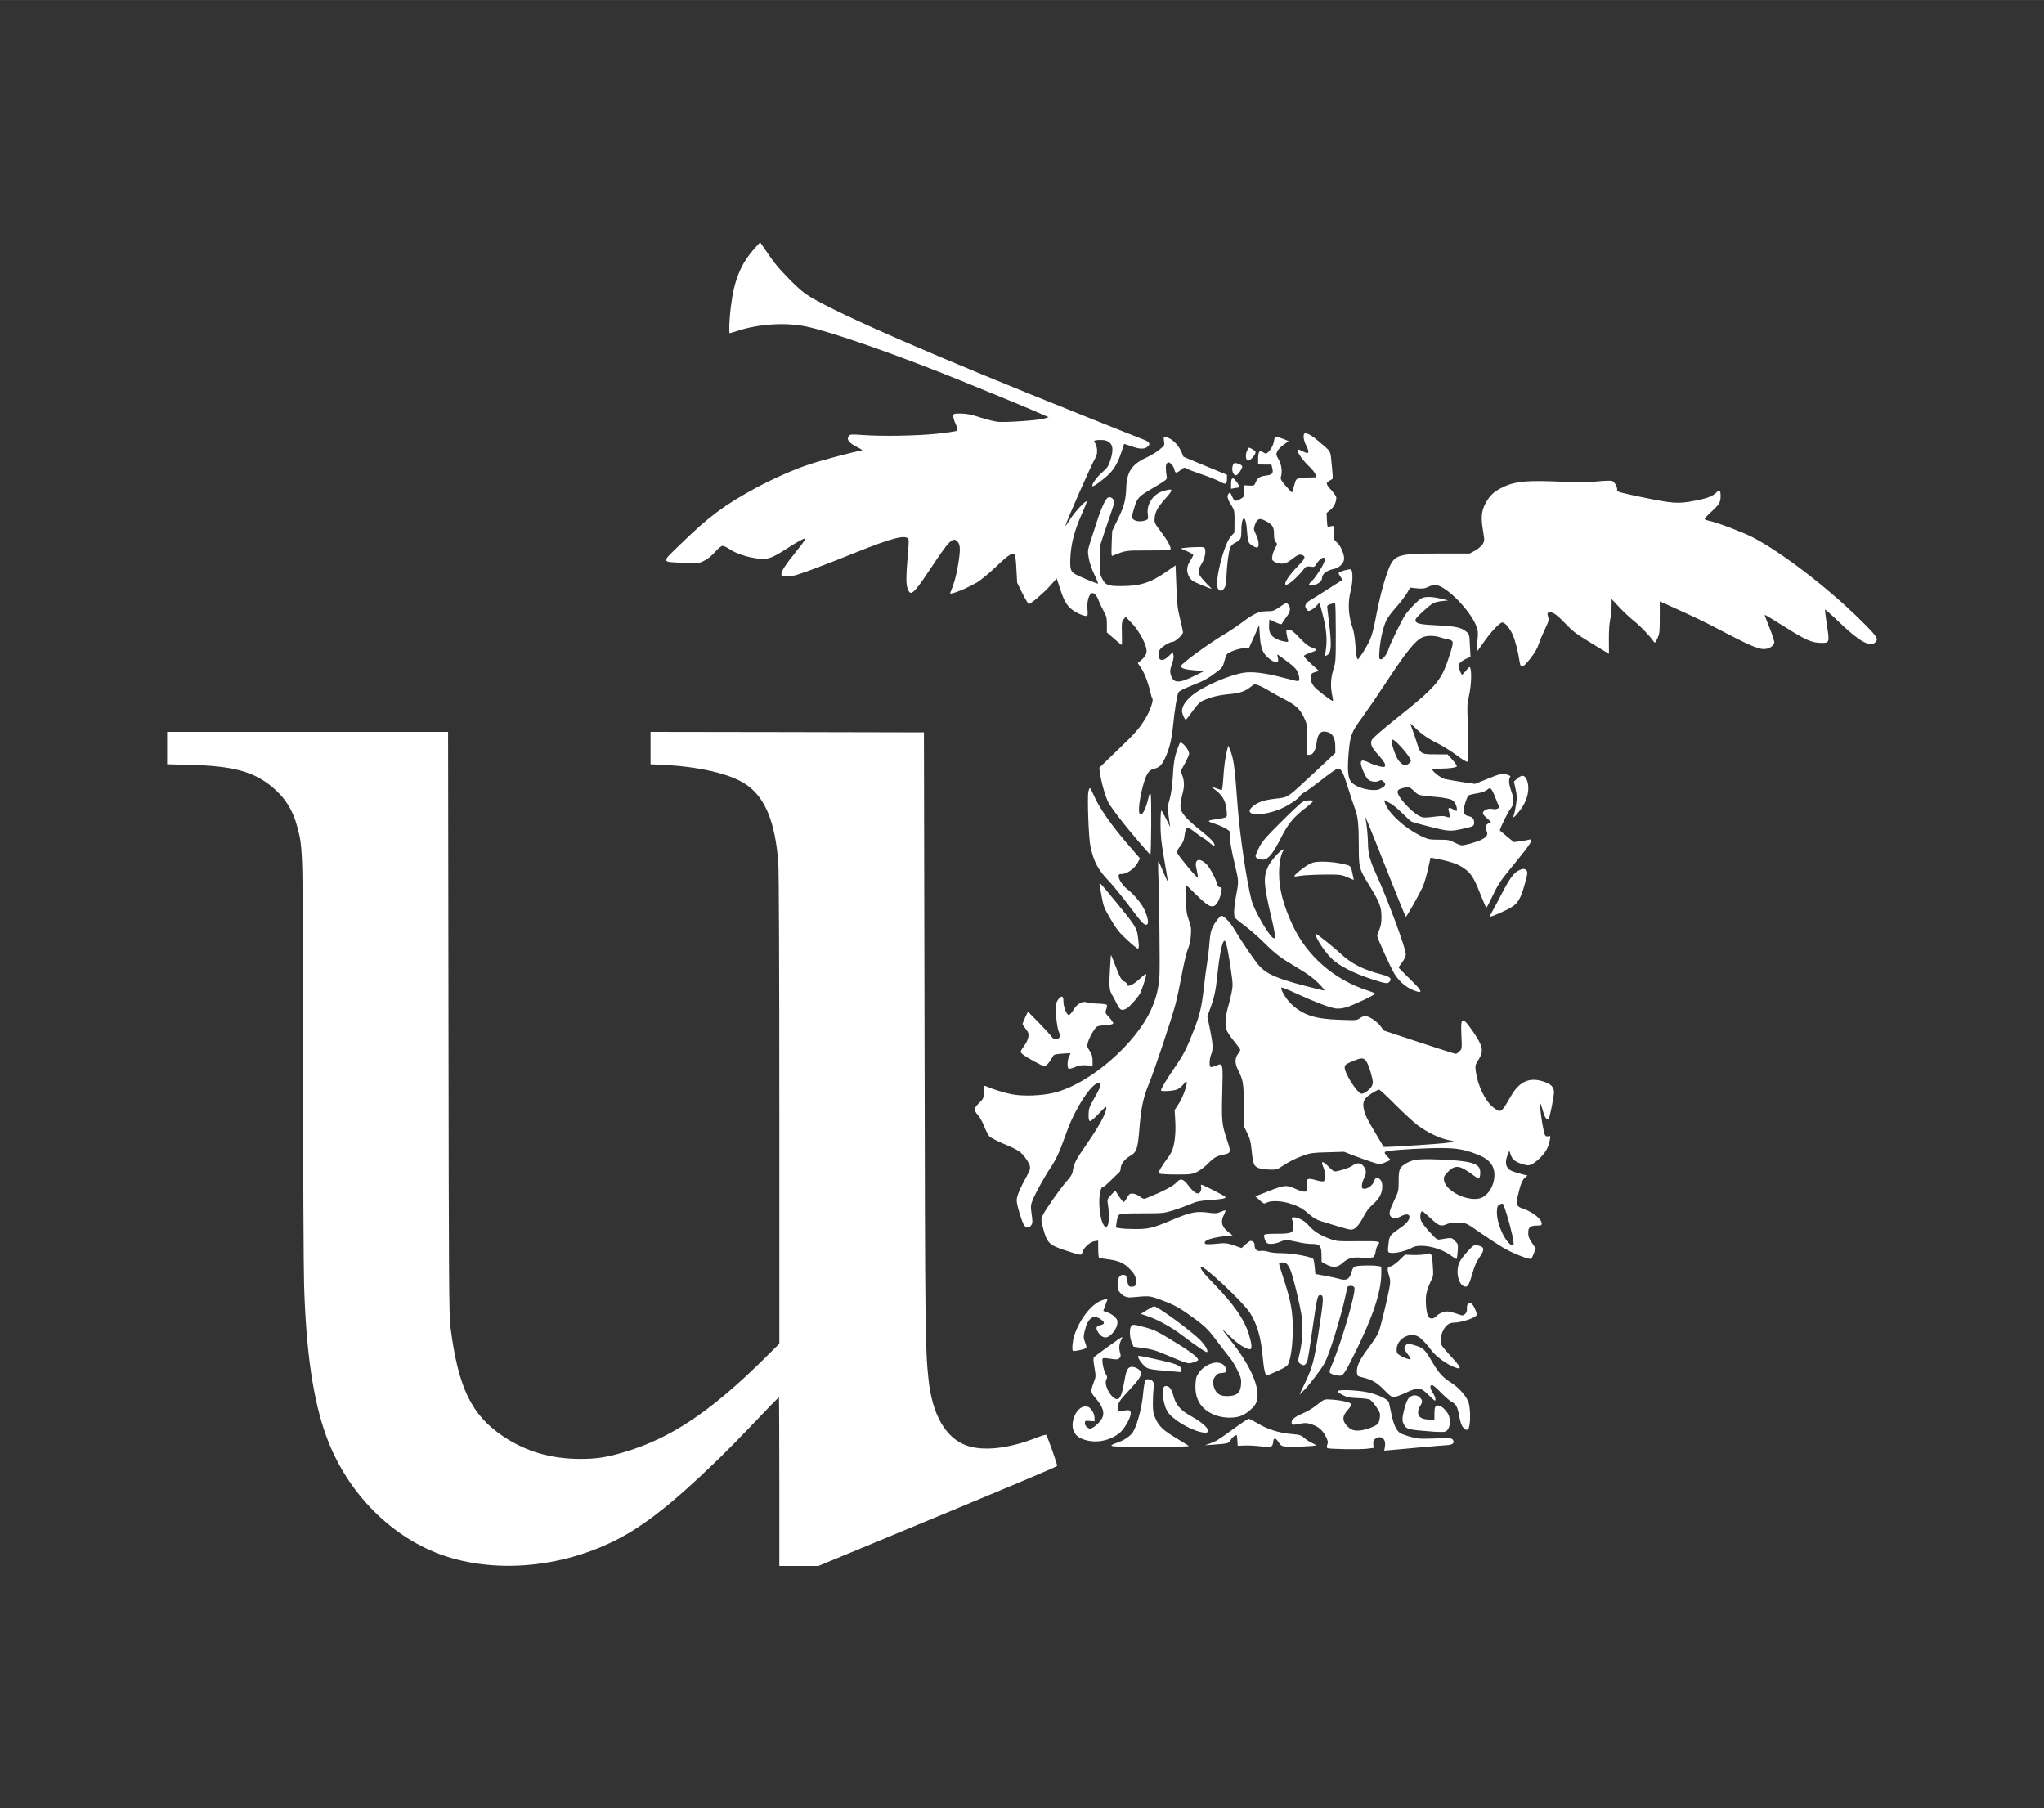 <svg version="1.1" xmlns="http://www.w3.org/2000/svg" xmlns:xlink="http://www.w3.org/1999/xlink" width="2000pt" height="1769pt" viewBox="0,0,256,226.422"><rect x="0" y="0" width="256" height="226.422" fill="#333333" stroke="none"/><g fill="#ffffff" fill-rule="nonzero" stroke="none" stroke-width="1" stroke-linecap="butt" stroke-linejoin="miter" stroke-miterlimit="10" stroke-dasharray="" stroke-dashoffset="0" font-family="none" font-weight="none" font-size="none" text-anchor="none" style="mix-blend-mode: normal"><g transform="translate(20.934,-28.165) scale(0.128,0.128)"><g transform="translate(0,1769) scale(0.1,-0.1)"><path d="M5755,13068c-142,-157 -207,-314 -240,-584c-14,-114 -20,-254 -10,-254c2,0 38,11 79,24c206,68 471,84 673,41c244,-52 864,-268 1486,-519c292,-118 741,-304 822,-341l60,-27l-50,-14c-61,-17 -369,-38 -446,-31c-30,3 -107,22 -170,42c-88,29 -131,38 -189,39c-71,1 -75,0 -78,-22c-2,-12 8,-48 23,-79c17,-37 22,-60 16,-66c-6,-6 -92,-19 -193,-30c-204,-21 -540,-27 -733,-13c-108,8 -122,7 -134,-8c-27,-32 -3,-67 73,-106c57,-29 65,-36 45,-38c-59,-9 -390,-96 -500,-133c-156,-51 -358,-141 -533,-235c-307,-167 -455,-277 -727,-542c-200,-194 -202,-177 28,-188c140,-7 142,-7 197,20c36,18 75,49 108,87c32,36 60,59 73,59c11,0 40,-14 65,-30c58,-39 136,-68 228,-86c136,-26 170,-17 335,89c82,54 160,97 172,97c16,0 -3,-30 -80,-125c-103,-127 -145,-191 -145,-222c0,-21 5,-23 48,-23c27,0 73,7 103,16c69,20 322,116 559,212c386,155 517,188 535,132c3,-9 -2,-95 -11,-191c-9,-99 -13,-201 -9,-237c6,-56 23,-92 44,-92c25,0 77,64 195,244c179,271 215,307 260,257c28,-31 29,-81 6,-222c-19,-115 -40,-191 -75,-272c-7,-16 -4,-17 21,-11c53,13 168,64 237,105c38,23 121,92 192,159c124,119 161,141 181,108c4,-7 11,-70 14,-141l7,-128l52,-105c29,-57 57,-104 61,-104c19,0 145,107 206,175l68,76l36,-109c39,-122 71,-170 138,-213c50,-31 109,-52 124,-43c6,4 7,31 3,63c-7,64 11,138 37,155c23,14 53,-14 74,-73c10,-25 31,-71 48,-101c27,-48 31,-65 31,-131v-76l70,-61c39,-34 72,-62 75,-62c3,0 4,51 2,113c-3,101 -1,116 17,138l20,24l58,-60c59,-60 122,-167 141,-238c14,-50 2,-83 -45,-123l-36,-31l32,-47c33,-48 68,-139 91,-236c7,-30 16,-60 21,-66c12,-15 -25,-120 -67,-190c-60,-100 -101,-147 -280,-318l-173,-167l6,-47c11,-87 51,-228 81,-289c37,-72 225,-309 412,-516c9,-11 13,553 4,590c-7,25 -10,19 -25,-43c-22,-90 -49,-148 -72,-152c-28,-6 -22,102 13,248c33,134 61,185 108,196c61,15 81,33 116,107c42,89 63,173 77,302c17,173 41,319 55,342c8,13 52,36 121,63c122,47 163,69 250,134c57,43 62,50 79,112c18,66 18,67 73,92c31,14 81,28 112,30l55,4l50,111l49,112l7,-109c9,-126 31,-176 101,-227c63,-46 93,-34 72,30c-7,23 -7,23 33,-5c129,-94 150,-114 167,-157c19,-50 17,-83 -5,-80c-8,0 -76,17 -150,36c-165,43 -293,59 -375,46c-146,-24 -394,-131 -501,-218c-64,-51 -104,-110 -104,-154c0,-29 25,-87 38,-87c4,0 34,38 67,85c48,66 69,88 105,103c75,33 150,52 251,61c105,10 155,27 211,71c35,29 38,29 75,16c21,-7 68,-31 103,-53c36,-22 106,-61 156,-86c110,-58 148,-93 188,-177c30,-64 31,-68 31,-215v-150h24c32,0 59,45 67,111c12,102 44,133 114,110c47,-15 70,-62 70,-142v-61l-197,-184c-283,-264 -260,-248 -391,-263c-114,-13 -177,-36 -226,-81c-88,-81 76,-97 263,-25c80,31 197,107 208,136c3,8 22,23 43,34c20,10 94,64 164,119c70,56 139,104 154,108c38,9 54,-18 107,-185c25,-81 55,-170 66,-199c30,-77 39,-157 39,-364c0,-221 1,-225 104,-393c99,-161 118,-211 118,-308c0,-55 -6,-89 -21,-123c-12,-26 -21,-53 -21,-61c0,-21 138,-324 171,-375c55,-86 129,-143 221,-170c57,-16 38,17 -71,122c-61,59 -111,110 -111,114c0,3 16,27 35,52c23,30 35,57 35,77c0,59 -180,543 -293,791c-58,126 -77,199 -77,295c-1,71 -14,201 -25,245c-16,58 37,-71 205,-497c102,-258 187,-468 190,-468c8,0 130,217 164,290c14,30 37,108 52,172l26,117l31,-5c128,-23 218,-50 269,-81c88,-53 119,-96 183,-259c31,-79 60,-144 63,-144c4,0 33,55 65,123c52,110 73,141 217,316c155,189 187,241 138,227c-13,-4 -52,-11 -87,-16l-64,-8l-69,56c-37,31 -68,57 -68,58c0,19 78,178 102,208c39,48 41,88 9,180c-23,65 -27,116 -10,133c7,7 1,14 -22,22c-51,18 -71,14 -200,-39l-122,-49l-131,19c-72,11 -148,25 -169,30c-37,11 -117,73 -117,91c0,5 30,9 68,9c100,0 172,11 172,25c0,7 -21,36 -46,64l-46,51h-119c-141,0 -148,4 -181,115c-12,38 -32,96 -44,128c-12,31 -20,57 -18,57c3,0 20,-16 40,-35c65,-65 132,-112 226,-158c51,-25 135,-78 187,-117c52,-39 98,-67 103,-62c12,12 14,222 4,402c-7,140 -6,164 13,247c21,92 27,229 12,267c-6,16 -11,14 -40,-23c-18,-22 -36,-41 -41,-41c-4,0 -15,21 -24,47c-15,45 -15,48 5,69c11,12 38,30 61,40l41,18l-6,110c-5,109 -5,111 -36,137c-47,39 -100,51 -266,60c-166,8 -209,15 -225,35c-17,19 -1,41 77,110c85,76 100,84 176,93l62,7l-72,17c-88,21 -155,22 -191,3c-30,-16 -114,-101 -156,-159c-28,-39 -147,-281 -161,-327c-15,-52 -55,-110 -77,-110c-20,0 -21,3 -15,93c8,104 37,229 69,293c12,24 55,81 96,126c40,46 87,107 104,136l30,53l67,-7c57,-5 74,-3 114,16c32,15 57,20 77,16c110,-21 334,-254 390,-402c18,-49 19,-64 10,-151c-6,-53 -9,-98 -7,-99c2,-2 30,36 63,84c69,101 162,202 188,202c26,0 69,-50 101,-117c24,-52 55,-173 70,-275c9,-59 34,-50 104,40c41,52 68,98 82,142c12,36 40,102 62,148c36,76 39,87 29,118c-8,28 -8,36 4,41c33,12 72,-12 149,-91c94,-98 105,-107 296,-224l147,-89l-1,136c-1,81 4,160 12,195c7,33 14,92 14,132l1,73l72,-77c39,-42 105,-104 145,-136c65,-52 151,-141 193,-201c14,-19 16,-18 38,30c21,46 23,64 23,206v156l60,-27c292,-132 383,-176 540,-259c258,-136 360,-181 416,-181c50,0 93,25 104,60c4,11 -14,68 -45,145c-29,70 -50,128 -48,130c2,2 92,-52 201,-121c206,-130 263,-154 358,-154c74,0 76,7 49,176c-12,80 -20,147 -18,150c3,3 71,-58 151,-135c186,-178 292,-235 341,-185c34,33 20,55 -146,219c-326,322 -787,674 -1065,814c-100,50 -348,144 -416,156c-20,4 -39,11 -42,15c-3,5 16,28 42,52c100,92 113,111 113,173c0,60 -9,69 -39,39c-38,-39 -92,-60 -215,-83c-161,-31 -208,-28 -501,32c-218,45 -260,56 -257,70c5,31 -26,86 -53,93c-14,3 -78,1 -142,-6c-86,-9 -170,-10 -313,-4c-389,18 -498,7 -633,-64c-74,-38 -114,-80 -153,-158c-35,-71 -39,-133 -19,-252c16,-99 16,-103 -2,-135c-11,-18 -42,-44 -73,-62l-55,-30h-300c-418,0 -442,-9 -505,-183c-42,-116 -85,-286 -116,-457c-17,-91 -36,-163 -55,-205c-33,-72 -107,-190 -119,-190c-9,0 -17,50 -26,170c-4,47 -13,103 -21,125c-46,131 -53,255 -22,377c20,78 23,178 5,206c-6,10 -108,-16 -122,-31c-4,-4 3,-21 16,-38c18,-26 20,-33 9,-40c-8,-4 -69,-43 -136,-86c-67,-43 -142,-90 -166,-104c-51,-30 -63,-59 -38,-90c16,-20 19,-21 48,-5c17,8 41,28 52,42c12,15 23,25 26,22c3,-2 19,-60 36,-129c34,-131 41,-235 25,-338c-9,-52 -9,-53 12,-42c40,21 46,79 28,256c-10,88 -20,176 -23,196c-5,35 -4,37 32,49c20,7 39,9 43,5c4,-3 7,-133 7,-288c0,-270 -1,-285 -24,-357c-26,-82 -30,-170 -11,-254c6,-27 9,-51 6,-53c-7,-7 -151,103 -181,138c-29,35 -38,64 -33,105c2,23 10,30 41,39l38,11l-76,68c-42,38 -74,73 -72,79c2,6 27,19 57,29c75,25 79,33 24,52c-36,12 -66,35 -124,96c-60,63 -83,80 -105,80c-26,0 -27,-2 -22,-37c3,-21 9,-49 13,-62c7,-23 6,-24 -35,-17c-62,10 -118,42 -136,77c-10,19 -15,49 -13,84l3,54l59,-27c43,-19 61,-23 64,-14c2,7 22,36 43,65c41,53 46,89 18,124c-16,19 -20,18 -85,-27c-53,-36 -65,-40 -121,-40c-79,0 -125,-20 -238,-104c-49,-37 -127,-90 -175,-118c-160,-95 -430,-292 -430,-314c0,-22 37,-34 135,-42l90,-8l-95,-47c-152,-76 -207,-72 -230,13c-9,33 -7,49 11,102c15,42 20,73 15,91l-6,27l-35,-34c-40,-40 -70,-52 -90,-36c-18,15 -20,63 -4,91c14,27 97,79 126,79c25,0 103,71 103,94c0,8 -13,68 -29,133c-25,101 -30,148 -36,320l-8,202l-76,-53c-165,-116 -265,-149 -448,-150c-139,-1 -162,8 -198,80c-17,33 -20,59 -20,174l1,135l56,170c31,94 64,189 72,213c21,55 6,97 -34,97c-20,0 -30,-11 -57,-65c-17,-36 -46,-110 -63,-165c-18,-55 -41,-127 -52,-160c-43,-133 -43,-131 -30,-207c8,-45 29,-106 55,-160c24,-49 39,-88 35,-88c-13,0 -156,59 -208,85c-59,30 -66,48 -63,155c5,149 42,289 127,474c20,44 35,84 33,90c-6,18 -130,-118 -169,-185c-21,-35 -38,-58 -38,-52c0,23 264,622 296,670c18,29 18,90 -1,127c-8,15 -15,30 -15,31c0,11 86,15 115,5c69,-23 81,-80 43,-196c-18,-56 -30,-73 -81,-117c-54,-47 -106,-122 -93,-134c8,-9 128,81 173,130c48,52 81,114 113,212c12,39 23,71 24,72c1,1 32,-9 69,-22c78,-29 123,-31 155,-9c38,27 28,50 -32,73c-30,11 -302,119 -603,240c-1449,580 -2362,977 -2668,1161c-56,34 -112,82 -186,157c-121,124 -154,164 -237,286l-60,87zM12451,9256c24,-8 61,-17 82,-21c21,-3 41,-13 44,-22c7,-19 -6,-71 -49,-194c-68,-194 -127,-260 -493,-552c-155,-124 -243,-201 -249,-218c-14,-41 -1,-72 63,-142c60,-67 80,-102 64,-118c-10,-10 -90,10 -153,40c-63,29 -80,27 -80,-6c0,-31 42,-128 67,-155c22,-24 79,-34 109,-18c20,11 27,11 44,-5c29,-26 25,-40 -17,-65c-32,-19 -49,-22 -103,-18c-69,5 -150,35 -187,70c-38,36 -47,111 -33,282c15,182 26,212 138,364c43,59 140,201 216,316c207,316 299,431 369,461c42,18 112,19 168,1zM12118,8131c28,-36 52,-73 52,-82c0,-9 -12,-25 -27,-34c-24,-16 -30,-16 -52,-4c-14,8 -35,28 -46,45c-29,43 -70,167 -62,188c6,16 11,14 45,-15c20,-18 61,-62 90,-98zM12201,7751c44,-43 38,-42 230,-59c58,-6 119,-17 136,-26c30,-15 53,-58 53,-97c0,-17 -2,-17 -35,2c-46,27 -57,18 -40,-31c16,-45 8,-55 -32,-39c-20,8 -54,7 -124,-2c-85,-10 -99,-10 -131,5c-80,38 -218,189 -218,237c0,21 12,29 54,40c55,13 65,10 107,-30zM12964,7758c8,-13 25,-50 37,-83c12,-33 26,-65 31,-72c13,-17 -28,-36 -59,-28c-37,9 -82,-4 -94,-27c-10,-18 -5,-26 32,-60l44,-40l-28,-14c-29,-16 -34,-41 -16,-75c16,-32 1,-58 -49,-83c-46,-23 -161,-56 -195,-56c-10,0 -41,12 -70,27c-47,25 -62,28 -152,28c-91,0 -106,3 -167,32c-168,80 -330,227 -363,331l-7,23l53,-26c29,-15 84,-60 124,-100c40,-40 81,-77 91,-83c11,-6 95,-29 188,-52c183,-46 193,-46 341,-12c73,17 80,21 83,45c5,39 -14,65 -52,72c-52,10 -61,41 -36,125c11,37 26,72 33,77c6,6 43,15 82,21c39,6 80,20 95,31c32,26 37,25 54,-1z"></path><path d="M11120,11215c0,-20 12,-58 26,-86c36,-73 27,-86 -36,-54c-42,21 -50,23 -50,9c0,-25 58,-105 116,-159c29,-27 56,-62 60,-77l6,-28l-58,-1c-33,0 -77,-3 -99,-7c-39,-7 -40,-9 -57,-71c-9,-35 -19,-65 -21,-68c-3,-2 -30,26 -61,62c-46,54 -55,71 -49,88c17,46 7,123 -21,171c-25,43 -27,51 -15,78c7,17 35,47 62,66l50,36l-44,19c-24,10 -55,19 -69,20c-22,2 -25,-3 -30,-39c-6,-39 -33,-88 -64,-114c-13,-10 -21,-9 -42,5c-36,23 -48,8 -49,-62v-57l65,-1h65l9,-37c12,-49 -1,-64 -65,-71c-57,-7 -81,-23 -99,-68c-13,-31 -15,-32 -72,-29l-38,2v-55c0,-52 -2,-57 -34,-76c-49,-31 -65,-27 -84,19c-19,45 -27,49 -42,20c-11,-21 0,-54 43,-120c19,-31 22,-47 21,-142l-1,-107l-35,-39c-67,-74 -158,-430 -129,-504c14,-36 43,-36 66,-1c13,19 18,50 20,112c3,103 21,245 37,284c6,15 25,35 42,44c57,28 66,42 66,98c0,185 46,194 57,12c4,-64 11,-98 22,-111c21,-24 69,-48 81,-41c18,11 10,75 -16,126c-23,47 -24,53 -12,91c21,61 44,73 95,47c77,-38 93,-60 93,-130c0,-45 5,-68 17,-82c17,-18 16,-20 -4,-57c-13,-21 -25,-56 -29,-78c-6,-36 -3,-42 20,-58c15,-9 46,-18 70,-18c35,-1 52,6 97,40c64,49 77,54 107,43c36,-13 26,-36 -44,-107c-137,-138 -173,-248 -45,-139c28,24 68,65 88,91c36,46 39,48 78,43c37,-6 43,-3 57,21c41,68 97,91 83,33c-9,-37 -87,-160 -124,-195c-42,-40 -39,-50 11,-42c46,8 88,39 88,67c0,44 42,78 120,94c43,9 87,48 95,86c9,42 -29,138 -68,171c-28,24 -32,32 -31,75c1,26 4,57 5,68c4,21 -18,25 -53,11c-14,-7 -17,2 -20,64l-3,72l37,30c35,28 58,75 58,121c0,10 -20,39 -43,65c-59,64 -63,78 -27,97c16,8 31,18 34,23c2,4 -1,66 -9,137c-15,146 1,118 -134,233c-56,48 -97,72 -123,72c-14,0 -18,-8 -18,-35z"></path><path d="M9754,11176c7,-43 6,-44 -46,-86c-29,-24 -89,-60 -134,-80c-134,-63 -183,-137 -189,-284c-5,-131 -20,-186 -83,-316l-55,-115l-5,-124c-4,-118 -4,-124 14,-116c125,51 119,50 343,50c163,0 215,3 219,13c6,20 -33,91 -99,177c-57,75 -60,83 -57,125c6,65 31,110 110,197c78,88 74,98 -26,69c-97,-29 -163,-126 -151,-223c6,-51 5,-53 -20,-63c-62,-24 -135,-4 -135,35c0,8 11,50 25,94c30,95 39,104 207,202c88,52 112,70 110,85c-14,83 -13,130 2,143c14,12 20,11 41,-9c13,-12 27,-35 30,-51c9,-41 18,-42 60,-9c35,28 40,29 60,16c12,-8 78,-33 146,-56c68,-23 148,-54 178,-71c61,-33 71,-29 71,31v35l-213,88l-212,88l-18,42c-24,58 -71,114 -118,137c-57,29 -62,27 -55,-24z"></path><path d="M10564,11075c-14,-34 -11,-80 7,-90c19,-12 79,51 79,84c0,9 -50,41 -65,41c-3,0 -13,-16 -21,-35z"></path><path d="M10424,10924c-8,-43 9,-84 34,-84c17,0 62,63 62,87c0,12 -45,33 -70,33c-14,0 -21,-10 -26,-36z"></path><path d="M10417,10803c-4,-3 -7,-26 -7,-51v-44l31,6c17,3 35,6 40,6c16,0 9,23 -17,57c-25,33 -35,39 -47,26z"></path><path d="M9960,10131l-45,-6l63,-27c34,-15 62,-32 62,-37c0,-6 -13,-32 -30,-58c-34,-53 -38,-98 -14,-148c19,-40 36,-52 136,-93c83,-35 101,-39 76,-19c-8,6 -39,38 -67,70c-60,67 -63,91 -22,156c31,49 47,116 36,151c-6,18 -14,20 -78,18c-40,0 -92,-4 -117,-7z"></path><path d="M0,8171v-158l223,-6c415,-10 616,-63 798,-210c129,-105 209,-230 253,-398c56,-213 56,-198 56,-2264c0,-1045 5,-2042 10,-2215c19,-651 88,-1125 216,-1478c201,-555 643,-1002 1164,-1175c590,-196 1333,-85 1888,282c204,135 411,308 715,598c144,137 254,249 590,601c38,39 71,72 73,72c2,0 4,-371 4,-825v-825h191h191l302,125c1616,670 2031,844 2034,854c4,12 -94,288 -107,303c-4,4 -52,-10 -107,-32c-266,-104 -516,-130 -677,-70c-202,76 -330,300 -367,643c-32,303 -34,424 -39,3372l-6,2960l-1337,3l-1338,2v-158v-159l130,-6c344,-18 637,-85 791,-183c195,-123 298,-366 329,-774c6,-85 10,-982 10,-2421v-2285l-162,-160c-526,-517 -913,-772 -1371,-905c-166,-48 -259,-62 -417,-62c-288,1 -533,73 -758,225c-306,207 -435,476 -510,1068c-14,111 -16,444 -19,2973l-4,2847h-1374h-1375z"></path><path d="M9905,8213c-45,-112 -56,-164 -64,-308c-6,-103 -16,-175 -31,-230c-21,-74 -22,-87 -11,-167c6,-48 13,-95 16,-105c3,-10 -14,21 -37,69c-24,48 -46,88 -50,88c-5,0 -8,-60 -8,-134c0,-105 7,-175 31,-313c16,-98 33,-194 36,-213c8,-49 1,-38 -42,65c-21,50 -41,94 -45,98c-4,5 -5,-34 -3,-85c10,-234 19,-972 12,-1048c-9,-112 -30,-197 -73,-298c-145,-344 -605,-745 -956,-832c-120,-30 -300,-37 -413,-16c-74,14 -187,49 -259,81c-16,6 -18,0 -18,-57c0,-62 -1,-65 -45,-108c-25,-24 -45,-53 -45,-63c0,-11 15,-36 34,-57c18,-20 45,-69 61,-109c15,-40 37,-83 49,-97c11,-13 75,-46 140,-74c145,-60 172,-79 218,-144c51,-74 53,-92 17,-157c-81,-147 -111,-220 -106,-262c6,-57 51,-201 71,-232c21,-32 51,-32 71,-1c14,21 14,35 4,107c-11,77 -10,88 9,137c24,62 118,233 172,312c54,80 92,160 138,291c52,148 87,225 155,342c87,147 168,227 197,193c10,-14 2,-34 -75,-170c-32,-57 -38,-78 -39,-129c-1,-43 3,-61 13,-65c8,-3 42,26 81,67c37,39 70,71 74,71c13,0 4,-38 -23,-96c-34,-72 -91,-163 -182,-294c-83,-118 -108,-167 -116,-227c-5,-38 -17,-59 -67,-116c-69,-79 -212,-285 -233,-335c-12,-30 -12,-42 7,-114c38,-147 60,-169 216,-220c163,-53 161,-53 169,-20c9,42 74,101 118,109l37,6v-81c0,-44 4,-83 9,-87c5,-3 47,-10 93,-16c104,-14 155,-38 212,-99c49,-52 59,-78 54,-131c-3,-30 -7,-34 -34,-37c-26,-3 -33,1 -42,25c-6,15 -12,42 -14,58c-2,24 -8,31 -30,33c-37,4 -58,-29 -58,-96c0,-48 4,-58 34,-88c30,-30 59,-40 106,-36c176,16 170,17 286,-26c126,-46 181,-76 319,-177c118,-86 146,-115 250,-255c43,-58 92,-120 108,-139c16,-19 47,-71 69,-115c35,-72 39,-88 36,-139c-6,-80 -35,-109 -116,-115c-94,-7 -140,28 -157,118c-5,27 -1,43 17,70c20,29 30,35 66,38c39,3 42,5 42,32c0,40 -41,70 -94,70c-56,-1 -133,-44 -170,-98c-26,-37 -31,-55 -34,-117c-7,-139 49,-235 171,-291c79,-36 191,-44 266,-19c59,19 138,86 157,132c52,123 -47,358 -263,626c-35,43 -63,81 -63,85c0,3 33,-26 73,-65c67,-67 154,-123 191,-123c23,0 21,42 -7,138c-43,148 -149,302 -345,502c-98,100 -140,155 -128,167c22,22 410,-341 480,-449c70,-108 109,-243 125,-426c12,-131 27,-196 44,-188c7,2 53,22 102,44c61,27 94,47 102,63c28,58 47,195 47,344c0,175 -18,275 -89,493c-25,75 -45,142 -45,149c0,15 43,17 69,3c10,-5 28,-32 40,-59c28,-66 97,-350 112,-459c14,-108 6,-263 -20,-362c-20,-79 -18,-90 21,-111c26,-14 45,3 58,50c5,20 25,146 44,281c46,321 52,350 77,350c39,0 38,-25 -17,-380c-39,-253 -59,-330 -126,-470l-59,-125l41,40c43,41 160,192 198,257c31,50 91,221 145,413c40,138 53,193 83,332c3,18 11,23 35,23c18,0 32,-6 36,-16c17,-44 -122,-523 -215,-743c-33,-79 -34,-85 -17,-97c10,-7 38,-16 63,-20c58,-9 61,-5 163,197c185,371 268,616 269,800v67l-31,6c-48,9 -195,7 -223,-4c-18,-6 -28,-21 -36,-52c-21,-76 -51,-92 -130,-67c-19,6 -78,18 -130,28l-95,17l-6,65c-3,35 -9,71 -13,80c-10,23 -202,59 -314,59c-50,0 -107,6 -128,14c-22,7 -54,11 -73,8c-40,-6 -61,15 -61,59c0,24 -15,39 -41,39c-5,0 -26,-16 -48,-35l-38,-35l-74,26c-63,22 -84,24 -139,19c-107,-11 -143,-11 -147,2c-10,29 66,55 212,71l60,7l-38,29c-68,52 -82,103 -47,171c11,21 18,41 15,43c-3,3 -23,-3 -46,-13c-37,-17 -50,-18 -132,-7c-112,14 -168,2 -352,-76c-177,-75 -223,-86 -345,-86c-58,0 -126,3 -151,7l-46,8l8,57c5,35 14,61 25,69c13,10 73,13 224,13c199,0 210,1 301,28c52,16 128,44 169,61c64,28 93,34 195,41c125,9 159,16 149,31c-7,11 -219,119 -234,119c-5,0 -7,-7 -4,-15c9,-22 -4,-62 -21,-69c-23,-9 -62,21 -106,81c-44,58 -73,68 -104,33c-39,-43 -125,-89 -306,-163c-22,-9 -31,-6 -62,17c-20,16 -51,29 -69,29c-28,2 -35,-3 -56,-40c-13,-24 -28,-43 -33,-43c-5,0 -26,26 -46,57l-36,56l-40,-42c-40,-43 -40,-43 -31,-100c14,-97 10,-189 -8,-207c-15,-15 -17,-14 -34,11c-56,86 -58,375 -3,375c7,0 39,28 74,63c34,34 69,68 78,75c10,7 17,25 17,41c0,40 38,90 90,121c68,39 77,67 94,276c16,199 38,300 93,433c55,133 228,653 262,786c16,66 39,171 50,234c27,148 56,271 77,318c8,21 18,72 21,113c5,64 2,86 -21,151c-23,67 -26,91 -26,209v133l104,-101c107,-104 138,-122 176,-102c25,14 55,76 65,138c6,38 5,42 -13,42c-13,0 -22,9 -27,28c-13,54 -74,168 -107,199c-44,42 -83,52 -97,24c-9,-16 -8,-37 4,-87c8,-37 13,-69 11,-71c-8,-8 -196,219 -202,243c-4,17 3,35 29,66c25,32 36,57 41,96c13,99 23,103 105,39c31,-24 67,-50 81,-57c14,-7 43,-29 64,-48c22,-20 42,-30 44,-24c7,21 -32,65 -123,137c-132,105 -192,168 -205,214c-10,37 -6,72 20,176c14,58 12,104 -6,156l-17,46l42,75c22,42 41,84 41,95c0,25 -38,81 -66,100c-19,12 -22,12 -29,-4z"></path><path d="M10372,8155c-17,-63 -31,-161 -38,-282c-4,-62 -11,-113 -15,-113c-5,0 -32,9 -61,20c-45,17 -49,17 -28,2c92,-65 126,-119 136,-214c6,-65 6,-68 -18,-77c-13,-5 -51,-12 -84,-16c-87,-11 -92,-19 -27,-39c78,-25 150,-62 161,-83c5,-10 7,-33 5,-50c-6,-38 8,-119 48,-288c34,-142 35,-150 9,-283c-20,-103 -25,-186 -14,-216c3,-9 45,-44 92,-78c46,-34 134,-110 195,-170c118,-117 157,-146 342,-256c85,-50 141,-92 190,-141c38,-39 65,-71 59,-71c-24,0 -297,71 -384,100c-138,47 -200,81 -255,142c-46,51 -173,239 -246,361c-33,58 -99,127 -120,127c-17,0 -59,-51 -86,-105c-20,-38 -27,-73 -34,-155c-4,-58 -15,-148 -23,-200c-9,-52 -23,-158 -31,-235c-23,-201 -40,-272 -100,-425c-67,-173 -101,-240 -179,-353c-89,-129 -148,-228 -141,-236c13,-12 132,-3 162,13c17,8 43,30 57,48c14,18 27,30 30,27c15,-14 -33,-151 -73,-213l-43,-66l6,-103c7,-105 -3,-216 -27,-284c-7,-21 -30,-60 -50,-86c-21,-27 -49,-69 -64,-94c-21,-37 -24,-47 -12,-54c8,-5 82,-9 164,-9c137,0 154,2 200,24c28,13 75,48 105,78c65,66 87,78 160,93c69,14 71,24 31,142c-51,152 -54,184 -47,464c8,291 8,293 -59,264c-21,-8 -44,-15 -51,-15c-19,0 -18,77 1,123c21,51 19,102 -11,247l-26,126l22,60c45,120 61,192 75,336c24,228 52,358 75,343c13,-8 36,-121 59,-287c20,-138 20,-151 5,-225c-9,-43 -25,-109 -37,-148c-11,-38 -21,-100 -21,-136c-1,-72 11,-96 100,-206c24,-30 44,-59 44,-64c0,-6 -9,-22 -19,-35c-35,-45 -36,-95 -3,-161c51,-100 56,-132 57,-348v-200l33,-70c28,-57 36,-89 44,-174c5,-58 16,-117 24,-132c17,-34 58,-48 149,-51c66,-3 74,-1 125,33c73,48 130,76 215,107c61,22 91,26 230,29l160,5l95,-37c105,-40 239,-85 256,-85c6,0 33,9 59,21l47,21l-33,34c-22,23 -30,37 -23,44c14,14 206,29 450,37c226,6 305,-4 449,-59c96,-37 148,-83 165,-148c32,-117 -45,-267 -146,-286c-128,-24 -324,78 -340,178c-5,31 -1,41 31,76c51,57 92,69 147,44c24,-11 67,-38 97,-61c30,-22 58,-41 63,-41c13,0 21,48 14,85c-13,67 -114,91 -412,102c-207,7 -254,0 -329,-50c-47,-31 -55,-54 -55,-163c0,-93 -1,-99 -45,-191c-48,-102 -54,-133 -29,-157c21,-21 47,-20 94,4c47,24 76,26 84,4c10,-27 -22,-72 -80,-111c-103,-70 -113,-82 -121,-143c-13,-103 -12,-105 28,-108c48,-4 154,24 199,51c75,46 276,5 387,-80c25,-19 47,-32 50,-29c3,3 8,37 11,75c4,68 4,71 -27,101c-33,34 -31,34 -141,15c-34,-6 -38,-3 -112,78c-54,60 -78,94 -83,120c-8,39 1,77 16,77c6,0 43,-32 84,-70c80,-75 96,-81 158,-55c49,20 159,20 200,-2c18,-9 81,-51 142,-94c60,-42 151,-101 200,-131c97,-59 271,-127 284,-112c4,5 15,30 25,55l17,46l-36,53c-34,51 -40,70 -36,120c3,35 27,50 83,50c41,0 48,3 48,19c0,45 -87,114 -184,147c-62,21 -68,36 -51,120c23,106 44,162 71,183l25,20l-43,11c-97,26 -120,34 -143,56c-30,28 -33,74 -9,135l17,41l13,-38c15,-45 42,-68 103,-89c76,-26 96,-21 166,40c67,59 100,114 114,191c8,42 8,44 -14,38c-17,-4 -26,0 -34,13c-12,23 -38,172 -46,263c-5,70 -1,64 31,-43c17,-59 39,-81 54,-57c11,17 50,218 50,255c0,41 -24,72 -68,91c-156,65 -264,26 -353,-129c-95,-165 -98,-167 -167,-116c-83,61 -161,221 -178,364c-6,50 -4,58 26,105c55,86 46,134 -51,276c-108,156 -124,151 -115,-33c6,-133 6,-133 -18,-158c-14,-14 -31,-25 -38,-25c-7,0 -168,51 -358,114l-345,114l-32,43c-34,46 -114,99 -151,99c-13,0 -36,-10 -52,-21c-27,-21 -36,-22 -192,-16c-245,8 -358,44 -474,150c-50,45 -111,144 -102,165c1,6 69,-21 150,-59c176,-81 322,-137 382,-145c27,-4 65,0 102,11c62,17 284,122 284,134c0,4 -33,17 -72,30c-328,105 -597,339 -737,643c-91,197 -131,351 -131,506c0,95 18,190 42,220c7,8 7,12 0,12c-24,0 -124,-111 -149,-166c-48,-106 -45,-173 28,-484c40,-168 46,-220 29,-220c-35,0 -192,267 -220,374c-48,187 -114,637 -135,911c-30,410 -39,473 -78,567l-14,33zM11735,5104c12,-18 32,-70 45,-118c20,-74 21,-90 10,-116c-14,-33 -73,-80 -102,-80c-41,0 -174,209 -166,262c3,23 16,31 103,66c65,26 85,24 110,-14zM12018,4682c81,-81 179,-171 217,-200c93,-69 214,-128 300,-145c76,-16 75,-16 -42,-31c-52,-7 -494,-36 -549,-36h-41l-70,118c-91,152 -110,190 -123,247c-17,74 0,109 73,156c33,21 67,39 75,39c7,0 80,-67 160,-148zM13103,3625c47,-150 81,-305 70,-316c-18,-18 -71,39 -107,114c-40,84 -59,164 -54,227c2,36 8,47 28,57c14,7 28,9 31,5c4,-4 18,-43 32,-87z"></path><path d="M13209,7872l-31,-28l16,-74c14,-62 15,-85 5,-148c-6,-42 -15,-87 -20,-100c-17,-43 -2,-35 50,30c81,99 110,220 75,308c-20,49 -49,53 -95,12z"></path><path d="M9014,7744c-12,-63 3,-463 21,-539c33,-148 74,-225 180,-335c39,-41 126,-147 192,-235c133,-177 155,-200 179,-191c22,9 11,74 -27,153c-28,59 -109,154 -171,200c-36,27 -78,91 -78,119c0,21 5,24 34,24c48,0 123,54 152,109l23,43l-101,117c-181,209 -299,378 -354,507c-15,35 -31,64 -35,64c-4,0 -11,-16 -15,-36z"></path><path d="M11105,7642c-17,-11 -109,-97 -205,-193c-145,-144 -182,-186 -213,-245c-20,-40 -37,-79 -37,-88c0,-21 31,-36 73,-36c50,0 98,59 177,216c69,138 125,204 248,297c34,26 62,51 62,57c0,17 -73,11 -105,-8z"></path><path d="M11174,7035c-51,-26 -153,-109 -144,-118c3,-3 32,0 65,6c33,5 134,10 225,11c158,1 168,0 228,-26l63,-27l-6,32c-20,99 -24,106 -63,116c-79,21 -159,31 -237,31c-67,0 -90,-4 -131,-25z"></path><path d="M13222,6973c-46,-23 -91,-85 -163,-226c-34,-66 -75,-142 -91,-170c-16,-27 -27,-51 -24,-54c7,-7 146,54 207,90c65,39 91,81 130,218c32,110 34,130 17,147c-16,16 -36,15 -76,-5z"></path><path d="M9124,6828c3,-12 12,-66 22,-118c15,-85 24,-107 85,-211c57,-97 83,-131 161,-203c50,-47 98,-86 105,-86c11,0 13,14 8,63c-14,137 -13,137 -196,362c-94,116 -175,212 -180,213c-5,2 -8,-6 -5,-20z"></path><path d="M11244,6325c27,-64 104,-172 161,-223c71,-65 206,-133 371,-188c146,-48 166,-51 184,-29c26,31 8,49 -75,71c-182,47 -296,105 -400,202c-56,53 -210,177 -243,196c-10,6 -9,-1 2,-29z"></path><path d="M9227,6038c-12,-198 -10,-230 18,-279c14,-24 37,-68 51,-96c28,-57 44,-64 92,-39c26,14 86,79 125,135c18,27 67,171 67,198c0,10 -19,-2 -53,-34c-76,-72 -137,-98 -137,-59c0,7 -11,18 -25,24c-28,13 -44,41 -91,165c-19,50 -36,93 -38,94c-2,2 -6,-47 -9,-109z"></path><path d="M8727,5722c-32,-36 -38,-71 -28,-181c5,-58 16,-123 25,-143c19,-44 13,-66 -21,-74c-21,-6 -30,-1 -51,27c-14,19 -72,81 -127,138l-102,104l-27,-56c-14,-31 -26,-60 -26,-65c0,-5 14,-27 31,-48c26,-33 30,-45 26,-77c-3,-21 -18,-56 -34,-78c-51,-73 -50,-68 -22,-93c33,-29 192,-116 211,-116c19,0 55,39 76,81c17,33 19,34 97,41c44,3 81,5 83,4c1,-2 -4,-16 -13,-32c-17,-33 -20,-110 -4,-119c5,-4 33,3 61,15c37,16 65,21 111,18l62,-3v51c-1,39 -7,62 -29,94c-26,40 -27,46 -16,84c11,40 44,101 75,141c13,16 31,21 92,25c47,3 78,10 80,17c3,7 -15,33 -38,58c-42,45 -42,47 -30,82c7,19 9,39 5,43c-5,5 -43,10 -84,11c-41,1 -90,7 -107,12c-48,16 -96,-10 -135,-73c-17,-28 -37,-50 -45,-50c-21,0 -53,79 -53,133c0,51 -14,61 -43,29z"></path><path d="M11300,4111c0,-5 7,-25 15,-44c20,-49 20,-126 0,-134c-9,-3 -43,2 -76,12c-83,23 -91,18 -88,-52c3,-53 1,-58 -19,-61c-12,-2 -48,8 -79,22c-100,46 -117,45 -270,-15l-136,-53l43,-38c41,-36 43,-37 70,-23c41,21 137,18 216,-6c94,-29 133,-50 200,-109c45,-39 74,-55 128,-71c39,-12 113,-34 164,-50c51,-16 103,-29 116,-29c38,0 77,41 121,125c28,54 56,91 92,122c29,24 61,64 72,87c28,56 28,129 1,156c-29,29 -47,25 -60,-16c-13,-38 -60,-74 -97,-74c-19,0 -23,6 -23,30c0,17 9,48 20,70c23,45 25,72 8,103c-27,52 -72,60 -121,23c-29,-22 -136,-56 -174,-56c-9,0 -34,20 -57,45c-40,42 -66,57 -66,36z"></path><path d="M11006,3572c-2,-4 -1,-14 5,-22c5,-8 9,-34 9,-57c0,-64 -19,-73 -163,-73c-88,0 -119,-3 -123,-13c-6,-17 13,-69 29,-79c22,-14 78,-8 128,13c52,23 57,23 184,-5c39,-9 95,-16 126,-16c77,0 94,-19 94,-109l1,-66l43,-24c64,-35 110,-33 156,8c62,54 97,64 198,57c51,-3 96,-2 107,4c11,6 20,26 24,53c4,25 13,53 21,63c32,42 25,43 -192,41c-202,-2 -210,-1 -281,25c-92,33 -159,77 -202,129c-44,56 -146,100 -164,71z"></path><path d="M12727,3250c-32,-34 -67,-80 -79,-103c-42,-80 -20,-213 39,-240c36,-16 50,5 84,123c21,72 41,119 69,158c56,78 51,107 -22,118c-31,6 -38,1 -91,-56z"></path><path d="M12305,3219c-16,-5 -67,-8 -112,-7l-81,3l-60,-58c-35,-32 -70,-57 -82,-57c-30,0 -35,-24 -15,-86c15,-47 15,-64 5,-122c-15,-89 -84,-375 -105,-431c-8,-25 -54,-97 -102,-160c-89,-118 -117,-180 -111,-242c3,-30 7,-33 53,-44c92,-21 145,-52 215,-125c45,-47 74,-70 90,-70c13,0 64,19 114,42c130,60 150,59 231,-22c59,-58 65,-62 65,-40c0,14 -11,42 -25,62c-29,43 -33,78 -8,78c9,0 48,-33 87,-74c39,-40 86,-81 103,-90c46,-23 59,-48 77,-146c12,-64 22,-90 41,-110c20,-20 29,-23 43,-14c24,16 29,184 7,260c-18,61 -96,150 -175,199c-72,44 -118,94 -172,185c-88,149 -93,153 -196,183c-50,15 -54,15 -72,-3c-23,-23 -19,-40 22,-93c17,-21 28,-41 25,-44c-8,-7 -66,13 -104,37c-28,17 -33,26 -33,57c0,100 121,174 208,129c32,-17 84,-71 136,-141c41,-55 148,-133 220,-160c81,-31 73,-7 -41,115c-38,41 -75,85 -81,97c-18,33 -14,88 9,138c27,58 62,85 108,85c73,1 214,47 224,75c3,7 -5,36 -18,64c-17,36 -30,51 -44,51c-26,0 -35,-17 -33,-55c2,-21 -5,-38 -18,-50c-20,-18 -22,-18 -83,3c-34,12 -75,22 -90,22c-37,0 -88,-22 -111,-49c-25,-27 -62,-27 -77,0c-19,36 -29,152 -19,216c5,32 24,85 40,119c31,60 31,62 24,165c-8,122 -13,128 -79,108z"></path><path d="M9145,2768c-101,-36 -216,-182 -269,-343c-17,-54 -25,-139 -13,-151c7,-7 106,13 127,26c8,5 6,21 -8,56c-16,45 -17,56 -5,107c31,138 88,176 168,113c32,-26 28,-42 -16,-51c-40,-9 -45,-27 -20,-68c28,-45 64,-61 98,-45c40,20 84,81 90,125c4,34 1,43 -26,71c-18,17 -50,37 -72,43c-21,7 -39,14 -39,15c0,2 9,26 20,54c11,28 20,53 20,55c0,7 -22,5 -55,-7z"></path><path d="M9586,2673l-59,-37l65,-22c103,-35 234,-107 343,-190c141,-107 234,-169 241,-161c13,13 -19,67 -68,117c-89,90 -418,331 -451,330c-7,0 -39,-17 -71,-37z"></path><path d="M9430,2511c-16,-31 -11,-112 9,-157l18,-40l92,-12c62,-7 119,-22 179,-47c272,-113 258,-109 307,-95c25,7 48,17 52,23c11,18 -67,80 -210,167c-186,115 -212,128 -314,156c-106,29 -119,30 -133,5z"></path><path d="M9208,2317c-70,-51 -133,-98 -139,-104c-8,-8 -7,-34 4,-99c15,-85 15,-92 -5,-144c-35,-96 -34,-99 18,-160c70,-82 89,-141 63,-193c-17,-33 -60,-77 -92,-94c-25,-13 -31,-13 -53,2c-15,10 -24,25 -24,41c0,25 2,26 48,22l47,-3l-1,37c-1,24 -11,50 -28,73c-22,29 -34,35 -63,35c-85,0 -155,-159 -109,-248c20,-39 45,-58 101,-77c109,-36 236,-14 336,59c53,39 122,159 117,204c-3,29 -15,32 -90,17c-37,-7 -38,-7 -38,23c0,52 16,78 111,179c98,105 122,142 117,176c-4,29 -66,62 -99,54c-33,-8 -46,-38 -65,-150c-18,-104 -36,-155 -59,-163c-53,-21 -146,133 -115,190c11,21 10,29 -8,58c-21,35 -40,142 -26,150c5,3 40,1 77,-5c59,-9 70,-8 85,6c14,15 15,23 4,61c-11,44 -6,80 17,125c7,11 8,21 4,20c-4,0 -65,-42 -135,-92z"></path><path d="M9500,2217c1,-22 55,-91 85,-108c21,-13 72,-21 175,-29c79,-6 149,-12 155,-13c5,-1 10,9 10,22c0,38 -46,58 -212,95c-212,47 -213,47 -213,33z"></path><path d="M9572,1987c-7,-8 -16,-65 -22,-128c-13,-153 -68,-349 -113,-397c-32,-35 -88,-69 -146,-88c-28,-9 -51,-20 -51,-25c0,-12 30,-13 433,-13c228,-1 333,2 323,9c-9,6 -63,39 -122,75c-128,77 -168,115 -202,189c-22,47 -26,71 -27,146c0,50 3,115 7,146c9,63 -1,84 -43,94c-16,4 -30,1 -37,-8z"></path><path d="M9744,1893c-9,-50 12,-159 42,-210c43,-73 212,-178 331,-204c127,-29 70,64 -96,155c-102,56 -149,109 -172,191c-21,76 -41,105 -75,105c-19,0 -24,-7 -30,-37z"></path><path d="M11452,1878c3,-7 26,-24 53,-37c39,-21 66,-26 144,-29c53,-2 106,-8 119,-15c13,-6 41,-38 63,-71c37,-55 40,-65 35,-105c-3,-24 -11,-51 -18,-59c-20,-23 -110,-59 -170,-66c-66,-8 -100,5 -142,54c-40,48 -35,90 15,145c23,25 39,51 36,58c-6,17 -92,37 -187,44c-68,5 -78,3 -106,-18c-18,-13 -52,-39 -77,-58c-25,-19 -78,-47 -117,-64c-73,-30 -107,-64 -96,-93c5,-12 14,-15 39,-10c94,18 107,18 156,1c67,-22 106,-56 138,-119c21,-42 24,-55 15,-78c-7,-20 -7,-30 1,-35c17,-11 320,-15 392,-6l60,8l-3,36c-3,29 1,40 20,53c56,39 106,-1 94,-75l-7,-41l68,6c37,3 167,15 288,26c121,11 240,21 264,22c52,3 73,26 50,54c-12,15 -30,16 -173,11c-142,-5 -168,-4 -235,15c-42,11 -88,27 -103,36c-39,23 -66,79 -88,184c-11,51 -23,103 -25,116c-9,37 -133,91 -247,108c-120,18 -261,19 -256,2z"></path><path d="M12155,1818c-19,-17 -32,-47 -50,-115c-24,-92 -23,-120 2,-159c24,-38 44,-42 289,-61c45,-3 93,-3 106,0c53,14 67,128 23,188c-33,45 -65,69 -91,69c-27,0 -34,-17 -34,-87v-55l-60,4c-70,5 -100,26 -100,72c0,17 9,45 20,61c26,39 25,57 -3,83c-30,28 -69,28 -102,0z"></path><path d="M10535,1582c-22,-14 -80,-56 -130,-92c-122,-88 -139,-99 -199,-121l-51,-18l75,5c147,10 159,13 175,44c13,25 42,50 59,50c3,0 6,-24 8,-52l3,-53l67,3c37,2 108,-2 158,-8c103,-13 117,-8 122,42c4,45 23,45 52,0c21,-34 31,-40 68,-44c60,-6 298,3 298,12c0,4 -17,14 -37,23c-21,9 -55,30 -75,48c-34,29 -46,33 -130,40c-118,10 -232,46 -328,104c-41,24 -79,44 -85,44c-5,0 -28,-12 -50,-27z"></path></g></g></g></svg>